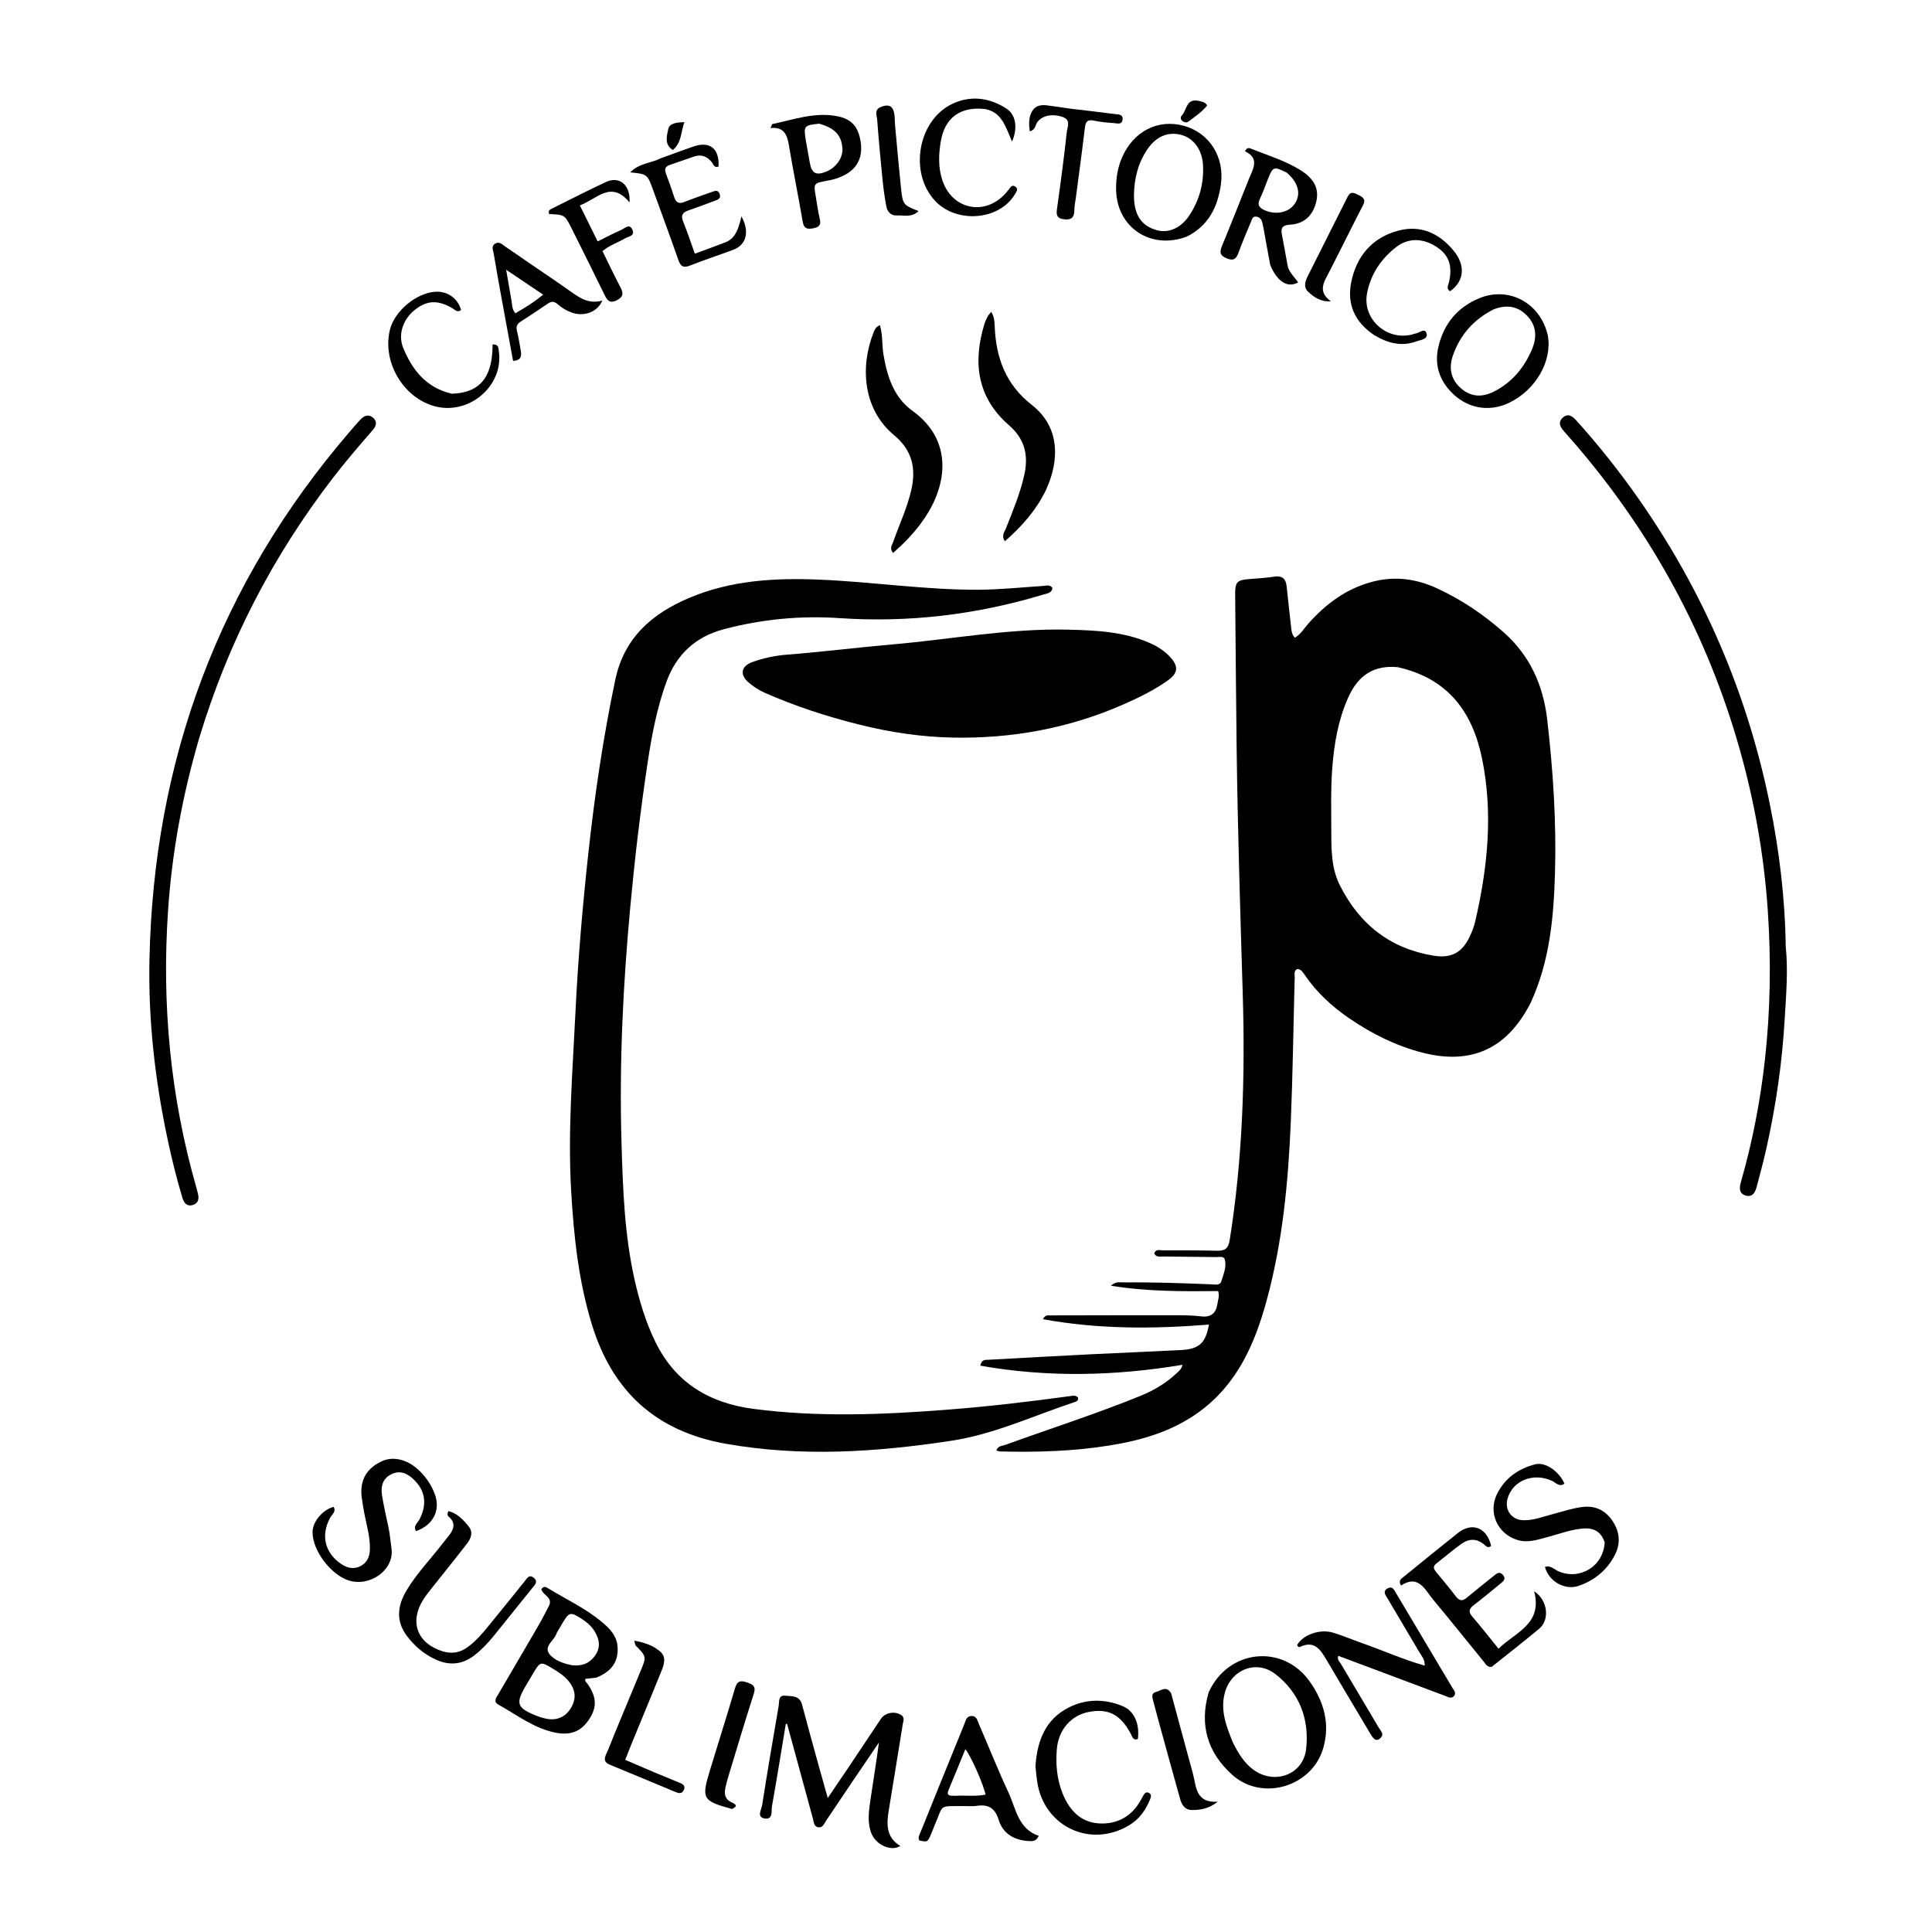 <svg version="1.1" id="Layer_1" xmlns="http://www.w3.org/2000/svg" xmlns:xlink="http://www.w3.org/1999/xlink" x="0px" y="0px"
	 width="100%" viewBox="0 0 1024 1024" enable-background="new 0 0 1024 1024" xml:space="preserve">
<path fill="#000000" opacity="1" stroke="none" 
	d="
M811.404,531.256 
	C798.97,555.872 779.889,564.619 753.869,557.915 
	C739.84,554.301 727.129,547.932 715.201,539.784 
	C706.018,533.51 698.01,526.128 691.672,516.951 
	C690.68,515.516 689.769,513.75 687.641,513.559 
	C685.607,514.562 686.26,516.423 686.218,517.974 
	C685.537,543.45 685.211,568.941 684.155,594.402 
	C682.823,626.538 679.805,658.49 671.24,689.683 
	C664.943,712.618 655.65,733.636 635.666,748.254 
	C621.418,758.676 605.084,763.407 587.977,766.147 
	C568.826,769.214 549.539,769.793 530.194,769.298 
	C529.564,769.282 528.939,769.039 528.087,768.853 
	C528.894,766.228 531.245,766.391 532.936,765.777 
	C556.881,757.081 581.177,749.35 604.776,739.706 
	C611.605,736.915 617.895,733.178 623.321,728.126 
	C624.611,726.925 626.203,725.868 626.723,723.383 
	C590.904,729.345 555.34,730.162 519.581,723.833 
	C520.259,720.473 522.16,720.802 523.713,720.716 
	C541.998,719.71 560.283,718.696 578.573,717.776 
	C594.374,716.982 610.185,716.381 625.984,715.548 
	C635.585,715.042 639.046,711.879 640.752,702.061 
	C611.333,704.411 582.106,704.564 552.776,699.207 
	C553.919,696.872 555.37,697.191 556.641,697.189 
	C578.791,697.143 600.941,697.09 623.092,697.115 
	C627.583,697.12 632.11,697.148 636.556,697.693 
	C642.085,698.371 644.611,695.846 645.323,690.749 
	C645.593,688.814 646.468,686.921 645.634,684.296 
	C627.068,684.48 608.339,684.59 588.801,681.465 
	C591.451,679.061 593.35,679.72 595.075,679.702 
	C610.738,679.537 626.387,680.09 642.035,680.713 
	C643.932,680.788 646.588,681.503 647.32,679.1 
	C648.461,675.353 650.238,671.491 649.147,667.498 
	C648.637,665.633 646.263,666.303 644.673,666.28 
	C635.342,666.146 626.011,666.105 616.681,665.973 
	C614.95,665.948 612.931,666.553 611.772,664.388 
	C612.536,661.802 614.708,662.719 616.319,662.716 
	C625.984,662.698 635.651,662.671 645.311,662.921 
	C649.493,663.029 651.109,661.393 651.765,657.273 
	C658.651,614.015 660,570.48 658.678,526.793 
	C657.359,483.176 655.988,439.564 655.432,395.921 
	C655.089,368.936 654.93,341.95 654.662,314.965 
	C654.597,308.477 655.723,307.406 661.996,306.932 
	C666.472,306.594 670.964,306.288 675.399,305.636 
	C679.711,305.001 681.555,306.818 681.961,310.923 
	C682.665,318.039 683.53,325.14 684.3,332.249 
	C684.514,334.225 684.61,336.219 686.305,338.006 
	C689.543,336.112 691.33,332.854 693.7,330.217 
	C702.897,319.985 713.475,312.088 727.06,308.43 
	C739.111,305.185 750.502,306.702 761.585,311.798 
	C774.538,317.753 786.226,325.645 796.918,335.09 
	C810.889,347.431 817.957,363.205 820.051,381.368 
	C823.163,408.358 824.96,435.437 824.178,462.626 
	C823.504,486.027 821.464,509.202 811.404,531.256 
M740.813,353.619 
	C728.492,352.462 719.96,357.578 714.521,369.806 
	C709.323,381.491 707.172,393.897 706.168,406.591 
	C705.261,418.057 705.605,429.531 705.624,440.991 
	C705.641,450.584 705.632,460.252 710.173,469.272 
	C720.536,489.854 736.624,502.624 759.532,506.483 
	C768.986,508.076 774.814,505.181 778.97,496.44 
	C780.177,493.902 781.232,491.22 781.866,488.491 
	C788.505,459.887 791.471,431.024 785.501,401.979 
	C780.47,377.499 767.573,359.559 740.813,353.619 
z"/>
<path fill="#000000" opacity="1" stroke="none" 
	d="
M343.266,404.145 
	C339.417,429.764 336.442,455.042 334.086,480.406 
	C330.23,521.91 328.182,563.476 329.4,605.151 
	C330.115,629.607 330.917,654.092 336.309,678.118 
	C338.868,689.518 342.221,700.673 347.352,711.207 
	C357.929,732.921 375.978,743.672 399.383,746.737 
	C433.617,751.219 467.839,749.82 502.104,747.167 
	C523.853,745.482 545.49,742.932 567.09,739.978 
	C568.522,739.782 570.071,739.355 571.308,740.654 
	C571.765,742.234 570.659,742.787 569.552,743.152 
	C547.907,750.279 527.013,760.159 504.352,763.609 
	C464.557,769.668 424.641,772.33 384.544,765.194 
	C347.83,758.66 324.695,737.619 313.775,702.211 
	C306.595,678.927 304.09,655.016 302.71,630.881 
	C300.917,599.541 303.469,568.294 304.972,537.043 
	C306.331,508.793 308.747,480.596 311.807,452.474 
	C315.172,421.544 319.684,390.791 326.114,360.315 
	C330.839,337.925 345.619,325.168 365.569,316.788 
	C387.621,307.527 410.697,306.25 434.213,307.217 
	C462.496,308.38 490.579,312.74 518.917,312.574 
	C530.223,312.508 541.523,311.292 552.824,310.561 
	C554.607,310.446 556.475,309.672 557.856,311.69 
	C557.37,314.435 554.905,314.547 552.962,315.134 
	C517.693,325.794 481.752,330.106 444.894,327.615 
	C424.2,326.216 403.599,328.192 383.479,333.545 
	C368.581,337.509 358.463,346.927 353.186,361.477 
	C348.222,375.166 345.505,389.376 343.266,404.145 
z"/>
<path fill="#000000" opacity="1" stroke="none" 
	d="
M455.197,383.996 
	C437.812,379.653 421.238,374.206 405.214,367.129 
	C402.142,365.772 399.371,363.917 396.823,361.762 
	C391.942,357.634 392.722,353.098 398.811,350.891 
	C404.778,348.728 410.982,347.455 417.319,346.963 
	C435.899,345.521 454.402,343.17 472.944,341.561 
	C504.082,338.86 534.98,332.953 566.388,333.737 
	C581.024,334.103 595.683,334.774 609.435,340.821 
	C613.618,342.661 617.338,345.08 620.414,348.464 
	C624.644,353.117 624.429,356.731 619.113,360.534 
	C611.776,365.783 603.662,369.741 595.432,373.358 
	C566.616,386.021 536.308,391.553 504.967,390.935 
	C488.313,390.608 471.808,388.153 455.197,383.996 
z"/>
<path fill="#000000" opacity="1" stroke="none" 
	d="
M105.514,391.427 
	C96.744,421.464 91.176,451.639 89.078,482.502 
	C85.681,532.482 90.304,581.577 104.17,629.756 
	C104.446,630.715 104.669,631.69 104.913,632.659 
	C105.61,635.428 105.08,637.857 102.131,638.708 
	C99.088,639.587 97.502,637.584 96.698,634.923 
	C93.567,624.56 90.995,614.053 88.748,603.465 
	C82.124,572.247 78.563,540.651 79.211,508.772 
	C81.365,402.945 116.159,309.348 185.322,228.852 
	C187.167,226.704 189.012,224.553 190.933,222.474 
	C192.982,220.258 195.428,219.285 197.913,221.587 
	C200.348,223.842 199.057,226.235 197.337,228.21 
	C190.223,236.376 183.183,244.594 176.566,253.178 
	C144.483,294.796 120.799,340.725 105.514,391.427 
z"/>
<path fill="#000000" opacity="1" stroke="none" 
	d="
M946.472,501.59 
	C947.798,514.552 946.674,527.044 945.968,539.485 
	C944.639,562.917 941.297,586.128 936.14,609.044 
	C934.643,615.697 932.865,622.287 931.123,628.882 
	C930.361,631.767 929.012,634.663 925.403,633.708 
	C921.517,632.681 921.871,629.461 922.763,626.349 
	C928.829,605.194 932.998,583.628 935.433,561.799 
	C938.371,535.454 938.763,509.004 936.961,482.519 
	C934.976,453.353 929.916,424.757 921.944,396.652 
	C904.906,336.58 875.76,283.039 835.158,235.674 
	C833.099,233.271 830.991,230.908 828.899,228.534 
	C826.983,226.358 825.648,223.927 828.152,221.511 
	C830.892,218.868 833.301,220.44 835.4,222.767 
	C847.24,235.896 858.224,249.707 868.363,264.188 
	C902.732,313.278 925.987,367.177 937.973,425.883 
	C943.039,450.692 946.106,475.763 946.472,501.59 
z"/>
<path fill="#000000" opacity="1" stroke="none" 
	d="
M465.864,923.542 
	C456.364,937.408 447.106,951.253 437.809,965.071 
	C436.827,966.532 436.162,968.709 433.942,968.519 
	C431.308,968.294 431.373,965.75 430.875,963.939 
	C426.288,947.258 421.775,930.556 417.224,913.865 
	C417.202,913.784 416.949,913.765 416.506,913.618 
	C414.085,928.203 411.768,942.76 409.17,957.267 
	C408.719,959.788 409.854,964.576 405.284,963.844 
	C400.884,963.14 403.617,959.019 403.967,956.748 
	C406.682,939.167 409.722,921.635 412.717,904.098 
	C413.102,901.845 412.373,898.377 416.254,898.76 
	C419.672,899.097 423.801,898.568 425.085,903.432 
	C427.76,913.568 430.565,923.67 433.346,933.779 
	C435.001,939.798 436.71,945.802 438.723,952.982 
	C442.942,946.755 446.48,941.578 449.97,936.369 
	C455.627,927.926 461.225,919.445 466.901,911.016 
	C469.212,907.584 474.524,906.75 477.823,909.145 
	C479.623,910.451 478.776,912.099 478.517,913.69 
	C476.062,928.794 473.645,943.904 471.142,959 
	C469.902,966.479 469.368,973.685 477.189,978.389 
	C472.23,981.589 463.942,977.68 461.668,971.271 
	C459.721,965.781 460.452,960.076 461.276,954.476 
	C462.796,944.142 464.48,933.833 465.864,923.542 
z"/>
<path fill="#000000" opacity="1" stroke="none" 
	d="
M316.038,889.178 
	C313.87,889.438 312.066,889.632 310.31,889.822 
	C309.815,891.175 310.909,891.735 311.42,892.468 
	C316.26,899.428 316.507,904.907 312.188,911.373 
	C307.933,917.743 302.424,919.908 294.479,918.351 
	C283.047,916.11 274.02,908.948 264.166,903.492 
	C261.262,901.884 263.025,899.825 264.099,897.988 
	C271.235,885.773 278.413,873.582 285.513,861.345 
	C287.428,858.044 289.13,854.617 290.911,851.238 
	C293.312,846.681 287.577,845.427 286.931,842.356 
	C287.986,840.633 289.123,840.993 290.155,841.627 
	C299.929,847.628 310.466,852.442 319.289,859.917 
	C323.101,863.147 326.68,866.788 327.261,872.165 
	C328.134,880.237 324.464,885.867 316.038,889.178 
M282.16,887.604 
	C281.147,889.326 280.151,891.059 279.119,892.77 
	C272.909,903.065 273.7,905.28 285.257,909.735 
	C286.494,910.212 287.786,910.573 289.08,910.864 
	C294.955,912.187 299.768,910.142 302.7,905.129 
	C305.585,900.196 305.111,895.467 301.224,890.857 
	C298.934,888.142 296.01,886.225 292.996,884.423 
	C286.394,880.476 286.4,880.467 282.16,887.604 
M295.062,865.499 
	C294.06,869.403 288.034,872.369 291.113,876.559 
	C293.576,879.912 298.377,881.626 302.869,882.555 
	C303.031,882.589 303.197,882.6 303.362,882.618 
	C308.385,883.176 312.495,881.661 315.459,877.4 
	C318.42,873.145 317.745,868.99 315.275,864.826 
	C313.536,861.894 311.043,859.752 308.212,857.952 
	C302.373,854.24 301.659,854.397 298.201,860.151 
	C297.262,861.714 296.338,863.287 295.062,865.499 
z"/>
<path fill="#000000" opacity="1" stroke="none" 
	d="
M487.821,277.77 
	C483.435,283.587 478.633,288.465 473.338,293.074 
	C471.294,290.498 472.819,288.924 473.37,287.347 
	C476.545,278.254 480.695,269.514 482.92,260.074 
	C485.666,248.43 483.634,238.74 473.848,230.617 
	C457.292,216.874 455.828,194.247 463.026,176.176 
	C463.554,174.85 464.093,173.357 466.351,172.305 
	C467.95,177.493 467.393,182.802 468.242,187.857 
	C470.196,199.491 473.721,210.598 483.578,217.712 
	C505.767,233.727 501.538,257.514 490.323,274.213 
	C489.582,275.317 488.799,276.394 487.821,277.77 
z"/>
<path fill="#000000" opacity="1" stroke="none" 
	d="
M554.238,260.032 
	C548.941,270.769 541.43,279.142 532.614,286.86 
	C530.583,283.796 532.424,281.938 533.134,280.134 
	C536.846,270.699 540.803,261.377 542.965,251.394 
	C545.197,241.089 543.037,232.552 534.799,225.392 
	C517.897,210.703 515.515,192.215 521.742,171.771 
	C522.174,170.351 522.845,168.992 523.52,167.663 
	C523.87,166.973 524.473,166.412 525.352,165.298 
	C527.072,167.997 527.124,170.588 527.225,173.131 
	C527.884,189.672 533.125,203.852 546.725,214.481 
	C560.737,225.431 561.504,241.03 556.113,255.543 
	C555.593,256.944 554.968,258.305 554.238,260.032 
z"/>
<path fill="#000000" opacity="1" stroke="none" 
	d="
M640.616,896.962 
	C651.056,874.02 680.037,871.112 694.288,891.381 
	C701.667,901.876 705.015,913.541 701.419,926.316 
	C695.612,946.945 669.052,955.01 653.115,940.691 
	C640.165,929.056 635.537,914.458 640.616,896.962 
M653.583,923.869 
	C656.367,929.203 659.351,934.386 664.362,938.024 
	C675.544,946.143 690.737,940.645 692.275,927.01 
	C694.053,911.245 688.779,897.219 675.976,887.299 
	C665.956,879.535 652.601,884.83 649.217,897.105 
	C646.652,906.412 649.895,914.802 653.583,923.869 
z"/>
<path fill="#000000" opacity="1" stroke="none" 
	d="
M720.52,870.387 
	C732.242,874.446 743.244,879.43 755.11,882.829 
	C755.259,879.511 753.506,877.784 752.368,875.844 
	C746.727,866.225 740.981,856.668 735.332,847.053 
	C734.375,845.424 732.695,843.518 735.359,841.941 
	C737.955,840.404 738.856,842.584 739.878,844.298 
	C749.848,861.028 759.826,877.753 769.759,894.505 
	C770.559,895.854 772.066,897.39 770.595,898.998 
	C769.206,900.517 767.452,899.417 765.945,898.853 
	C747.101,891.81 728.27,884.734 709.34,877.63 
	C708.551,879.614 709.97,880.645 710.654,881.804 
	C717.336,893.129 724.114,904.397 730.792,915.725 
	C731.669,917.214 733.548,918.941 732.141,920.659 
	C729.66,923.686 727.958,921.679 726.511,919.24 
	C718.7,906.069 710.795,892.952 703.058,879.737 
	C699.838,874.235 696.597,869.304 689.021,872.898 
	C688.412,873.188 687.778,872.628 687.483,871.945 
	C690.559,866.462 699.492,863.219 706.546,865.337 
	C711.159,866.723 715.629,868.585 720.52,870.387 
z"/>
<path fill="#000000" opacity="1" stroke="none" 
	d="
M673.238,140.398 
	C671.957,133.647 670.829,127.27 669.679,120.896 
	C669.474,119.757 669.222,118.622 668.913,117.506 
	C668.461,115.877 667.248,114.96 665.663,114.81 
	C663.939,114.646 663.589,116.213 663.098,117.404 
	C660.813,122.938 658.419,128.435 656.372,134.058 
	C655.145,137.429 653.651,138.385 650.092,136.9 
	C646.489,135.396 646.351,133.573 647.682,130.356 
	C652.516,118.677 657.133,106.908 661.824,95.169 
	C664.014,89.688 667.953,84.009 659.881,80.186 
	C660.789,78.049 662.036,78.394 663.086,78.812 
	C671.731,82.255 680.7,85.004 688.721,89.833 
	C696.973,94.802 699.527,100.525 697.366,107.963 
	C695.367,114.843 690.75,118.675 683.686,119.09 
	C680.227,119.293 678.73,120.444 679.364,123.905 
	C680.381,129.456 681.473,134.994 682.424,140.555 
	C683.072,144.344 686.075,146.696 688.047,149.682 
	C682.487,152.81 676.903,149.305 673.238,140.398 
M681.949,91.47 
	C674.978,88.083 674.729,88.175 671.891,95.238 
	C670.528,98.631 669.363,102.119 667.767,105.398 
	C666.154,108.713 667.539,110.237 670.439,111.486 
	C676.58,114.13 683.426,112.555 686.473,107.656 
	C689.597,102.635 688.131,96.733 681.949,91.47 
z"/>
<path fill="#000000" opacity="1" stroke="none" 
	d="
M790.638,883.455 
	C788.233,883.761 787.497,882.035 786.488,880.8 
	C777.539,869.842 768.726,858.77 759.654,847.914 
	C755.221,842.609 751.919,834.257 742.544,840.379 
	C740.898,837.416 743.02,836.533 744.295,835.493 
	C753.705,827.809 763.118,820.125 772.645,812.586 
	C780.253,806.565 788.006,809.57 790.331,819.307 
	C788.703,820.888 787.601,819.419 786.528,818.538 
	C782.586,815.305 778.457,815.483 774.571,818.273 
	C769.983,821.567 765.692,825.272 761.239,828.757 
	C759.162,830.383 760.021,831.81 761.315,833.378 
	C764.813,837.612 768.35,841.82 771.685,846.181 
	C773.535,848.6 775.187,848.698 777.455,846.801 
	C782.177,842.851 787.004,839.024 791.811,835.175 
	C793.245,834.026 794.736,832.64 796.519,834.681 
	C798.576,837.037 796.572,838.276 795.065,839.515 
	C790.439,843.32 785.821,847.141 781.071,850.787 
	C778.571,852.705 778.17,854.303 780.375,856.857 
	C785.026,862.243 789.4,867.87 794.245,873.838 
	C803.265,865.018 817.742,860.861 813.121,843.378 
	C820.56,848.271 821.375,858.668 815.805,863.265 
	C807.595,870.042 799.251,876.658 790.638,883.455 
z"/>
<path fill="#000000" opacity="1" stroke="none" 
	d="
M850.521,817.516 
	C848.631,811.709 844.608,809.727 839.2,810.135 
	C832.503,810.639 826.258,813.094 819.837,814.789 
	C814.711,816.143 809.652,817.891 804.193,816.197 
	C793.678,812.934 788.556,801.654 793.477,791.802 
	C797.675,783.395 804.785,778.378 813.742,776.107 
	C819.038,774.765 826.376,779.816 829.197,786.373 
	C826.44,788.352 824.574,785.798 822.587,784.884 
	C812.718,780.339 801.71,784.686 799.025,794.344 
	C797.376,800.274 801.111,805.536 807.258,805.746 
	C812.857,805.938 818.02,803.782 823.318,802.423 
	C828.468,801.102 833.503,799.338 838.825,798.715 
	C845.646,797.915 850.903,800.528 854.649,806.103 
	C858.473,811.794 859.078,817.979 855.947,824.101 
	C851.827,832.159 845.189,837.611 836.682,840.543 
	C829.417,843.048 820.908,838.197 818.845,830.517 
	C821.856,829.473 823.795,831.873 826.05,832.838 
	C837.4,837.694 849.811,830.192 850.521,817.516 
z"/>
<path fill="#000000" opacity="1" stroke="none" 
	d="
M191.622,792.923 
	C190.781,783.858 194.815,778.017 202.305,774.519 
	C208.768,771.502 216.59,773.762 222.696,779.915 
	C226.142,783.388 228.792,787.394 230.478,791.994 
	C233.6,800.518 229.586,808.379 220.476,811.526 
	C218.799,808.807 221.348,807.229 222.306,805.378 
	C226.384,797.498 225.586,790.37 219.507,784.392 
	C216.266,781.206 212.487,779.109 207.818,781.187 
	C202.934,783.361 201.709,787.627 202.465,792.422 
	C203.369,798.161 204.685,803.837 205.898,809.524 
	C206.697,813.269 206.972,817.078 207.507,820.846 
	C209.083,831.951 196.056,841.448 184.594,837.597 
	C175.156,834.426 165.646,821.737 165.653,812.108 
	C165.657,806.587 170.885,800.259 176.828,798.661 
	C178.301,801.205 175.973,802.642 175.029,804.356 
	C169.94,813.594 172.071,822.94 180.751,828.888 
	C183.83,830.998 187.206,831.856 190.663,830.275 
	C194.326,828.6 195.902,825.403 196.047,821.395 
	C196.286,814.807 194.356,808.574 193.112,802.224 
	C192.537,799.294 192.117,796.334 191.622,792.923 
z"/>
<path fill="#000000" opacity="1" stroke="none" 
	d="
M820.397,177.872 
	C822.772,191.472 813.94,206.647 800.014,213.414 
	C788.872,218.827 776.73,216.373 768.269,206.838 
	C762.33,200.144 760.344,192.321 762.429,183.601 
	C765.344,171.406 772.69,162.689 784.213,158.009 
	C799.979,151.605 816.553,160.735 820.397,177.872 
M791.611,163.989 
	C781.163,169.268 773.879,177.459 770.064,188.453 
	C767.832,194.884 768.858,200.997 774.284,205.768 
	C779.737,210.562 785.764,210.649 791.938,207.487 
	C801.38,202.652 807.771,194.974 811.915,185.32 
	C814.64,178.972 814.467,172.849 809.638,167.617 
	C804.883,162.466 798.967,161.14 791.611,163.989 
z"/>
<path fill="#000000" opacity="1" stroke="none" 
	d="
M629.042,125.396 
	C609.784,132.661 591.771,120.397 591.551,100.366 
	C591.486,94.45 592.383,88.794 594.744,83.373 
	C600.767,69.544 613.85,62.894 627.538,66.703 
	C641.058,70.464 649.212,83.279 647.065,97.983 
	C645.358,109.674 640.627,119.617 629.042,125.396 
M601.018,103.417 
	C601.051,104.413 601.041,105.412 601.124,106.404 
	C601.85,115.055 605.71,119.998 613.317,122.048 
	C619.391,123.685 625.875,120.87 630.249,114.355 
	C635.694,106.246 638.133,97.194 637.617,87.458 
	C637.189,79.401 632.635,73.269 626.21,71.523 
	C619.096,69.59 612.67,72.284 607.921,79.431 
	C603.295,86.393 601.206,94.17 601.018,103.417 
z"/>
<path fill="#000000" opacity="1" stroke="none" 
	d="
M511.042,957.255 
	C497.072,957.406 500.342,956.005 495.31,967.589 
	C494.514,969.421 493.897,971.333 493.044,973.135 
	C491.511,976.372 491.441,976.357 487.245,975.467 
	C486.397,973.909 487.315,972.551 487.853,971.218 
	C495.572,952.08 503.313,932.95 511.103,913.84 
	C511.822,912.077 512.138,909.714 514.693,909.531 
	C517.619,909.321 518.036,911.908 518.85,913.787 
	C524.077,925.851 528.927,938.088 534.484,949.996 
	C538.489,958.579 539.568,969.328 550.55,973.032 
	C549.252,976.151 546.974,975.913 544.872,975.768 
	C537.375,975.248 531.53,971.784 529.3,964.532 
	C527.339,958.154 523.661,956.194 517.519,957.15 
	C515.565,957.455 513.53,957.232 511.042,957.255 
M506.154,951.813 
	C511.517,951.48 516.962,952.251 522.348,951.196 
	C521.176,945.527 514.597,930.689 511.671,927.088 
	C508.639,934.461 505.719,941.66 502.716,948.824 
	C501.465,951.807 503.359,951.8 506.154,951.813 
z"/>
<path fill="#000000" opacity="1" stroke="none" 
	d="
M261.876,866.853 
	C258.606,870.888 255.291,874.365 251.452,877.348 
	C245.189,882.214 238.424,882.904 231.291,879.747 
	C224.922,876.928 219.71,872.517 215.572,866.965 
	C209.743,859.142 210.679,851.047 215.372,843.133 
	C220.916,833.784 228.566,826.018 235.117,817.423 
	C236.024,816.233 236.988,815.086 237.915,813.91 
	C240.559,810.556 241.726,807.224 237.851,803.888 
	C237.208,803.334 236.858,802.552 237.707,800.912 
	C242.387,802.074 245.572,805.533 248.458,809.101 
	C250.99,812.231 249.542,815.547 247.433,818.272 
	C241.119,826.429 234.62,834.442 228.22,842.532 
	C226.88,844.226 225.545,845.94 224.386,847.759 
	C216.885,859.543 221.064,870.963 234.514,875.203 
	C239.193,876.678 243.659,876.067 247.779,873.079 
	C253.674,868.804 257.874,862.978 262.422,857.474 
	C267.721,851.06 272.872,844.524 278.118,838.066 
	C279.32,836.587 280.393,834.266 282.838,836.227 
	C285.427,838.304 283.451,840.029 282.123,841.687 
	C275.464,849.996 268.784,858.288 261.876,866.853 
z"/>
<path fill="#000000" opacity="1" stroke="none" 
	d="
M548.805,936.013 
	C549.794,922.603 554.052,911.349 566.334,905.074 
	C575.548,900.368 585.295,900.345 594.865,904.214 
	C601.114,906.741 604.133,913.563 603.086,921.717 
	C600.425,922.673 600.116,920.362 599.324,918.896 
	C593.808,908.669 587.458,905.372 577.01,907.379 
	C567.664,909.175 560.976,916.891 560.146,927.115 
	C559.493,935.155 560.163,943.056 563.231,950.642 
	C566.805,959.479 572.78,965.902 582.585,966.444 
	C592.23,966.976 599.984,962.699 604.747,953.88 
	C605.143,953.148 605.51,952.397 605.96,951.699 
	C606.593,950.715 607.27,949.588 608.698,950.158 
	C610.352,950.817 610.185,952.154 609.65,953.501 
	C607.381,959.213 603.99,964.049 598.654,967.305 
	C578.105,979.844 553.291,968.217 549.738,944.379 
	C549.346,941.753 549.113,939.103 548.805,936.013 
z"/>
<path fill="#000000" opacity="1" stroke="none" 
	d="
M350.058,83.957 
	C356.222,81.731 361.984,79.54 367.82,77.567 
	C376.314,74.697 381.374,78.889 380.839,88.265 
	C378.505,89.188 378.127,87.024 377.184,85.87 
	C374.703,82.834 371.677,81.664 367.877,82.964 
	C363.622,84.418 359.385,85.923 355.128,87.369 
	C352.815,88.155 351.979,89.435 352.939,91.918 
	C354.559,96.11 356.006,100.372 357.41,104.643 
	C358.347,107.491 359.934,108.147 362.733,107.037 
	C367.531,105.134 372.425,103.472 377.292,101.745 
	C378.864,101.186 380.56,100.428 381.43,102.78 
	C382.262,105.028 380.739,105.741 379.079,106.351 
	C374.388,108.072 369.724,109.874 364.993,111.476 
	C361.891,112.526 360.706,114.041 362.077,117.414 
	C364.259,122.784 366.065,128.306 368.287,134.475 
	C373.886,132.395 379.141,130.487 384.362,128.49 
	C390.001,126.334 391.482,120.928 392.982,114.691 
	C397.553,123.033 395.444,129.845 388.65,132.384 
	C381.006,135.24 373.241,137.782 365.649,140.769 
	C362.042,142.188 360.666,141.043 359.489,137.659 
	C355.223,125.39 350.694,113.213 346.27,100.999 
	C343.108,92.27 343.112,92.268 334.005,91.357 
	C338.704,86.533 344.829,86.566 350.058,83.957 
z"/>
<path fill="#000000" opacity="1" stroke="none" 
	d="
M438.573,95.743 
	C431.191,97.141 431.184,97.142 432.338,103.906 
	C433.035,107.995 433.55,112.13 434.535,116.15 
	C435.402,119.683 433.53,120.548 430.759,121.053 
	C427.913,121.571 426.083,121.121 425.487,117.674 
	C423.144,104.105 420.42,90.601 418.135,77.023 
	C417.198,71.455 415.552,67.093 408.371,67.888 
	C409.002,66.538 409.13,65.806 409.401,65.749 
	C420.687,63.374 431.795,59.306 443.619,61.571 
	C451.307,63.044 454.848,66.986 456.149,75.026 
	C457.405,82.786 454.719,88.798 448.335,92.392 
	C445.415,94.036 442.295,95.148 438.573,95.743 
M434.193,65.565 
	C426.182,66.322 425.823,66.763 427.136,74.598 
	C427.794,78.516 428.506,82.425 429.225,86.332 
	C430.251,91.908 432.508,93.114 437.867,90.984 
	C443.105,88.901 446.836,83.62 446.508,78.752 
	C446.037,71.773 442.638,67.951 434.193,65.565 
z"/>
<path fill="#000000" opacity="1" stroke="none" 
	d="
M280.527,139.432 
	C287.96,144.521 295.16,149.315 302.2,154.334 
	C307.209,157.904 312.155,161.362 319.246,159.286 
	C316.718,165.453 309.476,167.931 303.198,165.728 
	C300.343,164.726 297.744,163.189 295.502,161.192 
	C293.662,159.552 292.138,159.697 290.208,161.031 
	C285.558,164.245 280.819,167.336 276.06,170.388 
	C274.141,171.619 273.386,172.997 273.986,175.369 
	C274.881,178.902 275.424,182.527 276.056,186.124 
	C276.544,188.904 276.038,191.056 271.941,191.268 
	C269.887,180.109 267.831,169.054 265.823,157.991 
	C264.4,150.149 263,142.303 261.683,134.444 
	C261.375,132.605 260.14,130.395 262.565,129.06 
	C264.801,127.829 266.306,129.678 267.896,130.748 
	C272.036,133.532 276.12,136.399 280.527,139.432 
M271.256,160.217 
	C271.502,162.148 271.478,164.166 273.184,166.027 
	C278.117,163.154 282.975,160.262 287.865,156.165 
	C281.229,151.696 275.278,147.688 268.267,142.966 
	C269.389,149.346 270.274,154.379 271.256,160.217 
z"/>
<path fill="#000000" opacity="1" stroke="none" 
	d="
M522.047,57.779 
	C509.02,56.362 500.759,62.302 498.625,75.012 
	C497.471,81.886 497.213,88.983 499.551,95.785 
	C504.836,111.166 522.043,114.602 532.968,102.507 
	C533.525,101.89 534.025,101.221 534.553,100.578 
	C535.478,99.452 536.341,97.665 538.086,98.861 
	C540.062,100.218 538.621,101.796 537.775,103.185 
	C529.411,116.911 506.799,118.583 495.488,106.317 
	C481.497,91.146 486.7,63.033 505.378,54.743 
	C514.992,50.476 524.677,51.884 533.474,57.575 
	C538.309,60.703 539.605,67.636 536.409,75.011 
	C533.025,67.53 531.214,59.458 522.047,57.779 
z"/>
<path fill="#000000" opacity="1" stroke="none" 
	d="
M728.465,177.675 
	C718.011,170.771 713.807,161.189 716.191,149.482 
	C718.999,135.692 727.323,125.913 741.134,122.244 
	C752.933,119.109 762.76,123.585 770.404,132.811 
	C776.903,140.654 776.117,149.046 768.571,154.366 
	C766.32,152.987 767.658,151.089 768.019,149.485 
	C769.966,140.848 767.943,135.066 761.33,130.802 
	C754.034,126.098 746.329,126.003 739.892,131.036 
	C731.885,137.296 726.478,145.424 724.565,155.487 
	C721.98,169.085 734.937,180.757 748.514,177.279 
	C748.997,177.155 749.458,176.868 749.941,176.834 
	C752.06,176.685 755.05,173.633 756.029,176.479 
	C757.199,179.878 752.941,180.11 750.724,180.932 
	C742.939,183.817 735.663,181.976 728.465,177.675 
z"/>
<path fill="#000000" opacity="1" stroke="none" 
	d="
M239.404,208.665 
	C256.872,208.181 261.043,196.818 261.089,182.543 
	C264.312,182.459 264.12,184.367 264.361,185.949 
	C267.23,204.744 248.042,220.754 229.476,215.056 
	C213.075,210.023 202.479,191.173 206.72,174.573 
	C209.215,164.803 220.63,155.311 230.695,154.635 
	C237.137,154.202 242.657,158.092 244.377,164.322 
	C242.333,165.937 240.993,164.044 239.555,163.227 
	C231.899,158.877 226.197,159.162 219.729,164.347 
	C213.617,169.248 210.789,177.316 213.727,184.431 
	C218.535,196.077 225.855,205.49 239.404,208.665 
z"/>
<path fill="#000000" opacity="1" stroke="none" 
	d="
M325.771,918.829 
	C330.429,907.555 334.947,896.638 339.497,885.735 
	C342.692,878.079 342.702,878.075 336.917,872.148 
	C336.632,871.856 336.652,871.266 336.202,869.599 
	C341.664,870.556 346.184,872.156 349.882,875.326 
	C353.25,878.214 352.021,882.112 350.642,885.533 
	C345.417,898.495 340.025,911.391 334.711,924.318 
	C333.643,926.915 332.643,929.541 331.375,932.752 
	C336.788,935.08 341.908,937.315 347.055,939.486 
	C351.347,941.296 355.682,943.007 359.977,944.813 
	C361.683,945.53 363.573,946.235 362.414,948.765 
	C361.461,950.843 359.861,950.558 358.206,949.871 
	C346.527,945.021 334.867,940.124 323.17,935.316 
	C320.295,934.135 320.045,932.417 321.258,929.801 
	C322.865,926.332 324.195,922.734 325.771,918.829 
z"/>
<path fill="#000000" opacity="1" stroke="none" 
	d="
M303.953,123.029 
	C303.414,121.954 303.051,121.206 302.669,120.466 
	C299.25,113.841 299.249,113.842 291.034,113.424 
	C290.237,111.324 291.995,110.832 293.223,110.218 
	C302.45,105.605 311.65,100.93 320.981,96.535 
	C328.225,93.122 334.188,97.764 333.678,107.318 
	C323.806,95.229 316.351,105.628 307.326,108.854 
	C310.584,115.439 313.56,121.455 316.77,127.942 
	C321.346,125.691 325.29,123.604 329.364,121.814 
	C331.203,121.006 333.629,118.238 335.192,121.776 
	C336.673,125.127 333.091,125.269 331.312,126.325 
	C327.495,128.592 323.135,129.922 319.339,133.098 
	C322.536,139.589 325.564,146.039 328.881,152.338 
	C330.511,155.434 330.41,157.368 326.99,159.113 
	C323.456,160.915 321.981,159.51 320.506,156.464 
	C315.137,145.384 309.596,134.388 303.953,123.029 
z"/>
<path fill="#000000" opacity="1" stroke="none" 
	d="
M567.342,57.599 
	C575.55,58.572 583.317,59.463 591.068,60.473 
	C592.757,60.693 595.223,60.505 594.998,63.206 
	C594.737,66.343 592.108,65.364 590.307,65.235 
	C586.825,64.987 583.309,64.7 579.908,63.961 
	C576.64,63.252 575.433,64.213 575.042,67.507 
	C573.591,79.728 571.911,91.923 570.319,104.127 
	C569.997,106.601 569.446,109.074 569.422,111.551 
	C569.384,115.608 567.448,116.729 563.693,116.202 
	C559.589,115.626 559.868,113.234 560.318,110.045 
	C562.196,96.716 563.966,83.366 565.421,69.986 
	C565.71,67.328 567.831,63.548 563.123,61.963 
	C557.475,60.061 551.982,61.297 549.568,65.098 
	C548.644,66.554 548.85,68.817 545.782,69.624 
	C545.308,65.774 545.122,62.169 547.113,58.828 
	C548.885,55.857 551.917,55.464 555.04,55.856 
	C559.001,56.352 562.944,56.986 567.342,57.599 
z"/>
<path fill="#000000" opacity="1" stroke="none" 
	d="
M388.007,958.804 
	C372.33,954.516 371.689,953.437 376.251,938.395 
	C380.645,923.909 385.26,909.489 389.525,894.965 
	C390.57,891.407 391.999,890.42 395.549,891.595 
	C398.772,892.663 400.892,893.515 399.522,897.765 
	C394.928,912.015 390.664,926.371 386.299,940.694 
	C385.621,942.921 384.993,945.17 384.492,947.442 
	C383.746,950.826 384.208,953.715 387.862,955.325 
	C389.643,956.109 391.489,957.187 388.007,958.804 
z"/>
<path fill="#000000" opacity="1" stroke="none" 
	d="
M620.747,897.547 
	C624.657,911.881 628.335,925.869 632.208,939.803 
	C634.104,946.621 633.449,955.751 645.422,954.936 
	C641.029,958.449 636.487,959.441 631.623,959.333 
	C627.973,959.251 626.366,956.595 625.529,953.63 
	C621.508,939.392 617.634,925.112 613.717,910.845 
	C612.88,907.798 612.074,904.743 611.265,901.688 
	C610.746,899.727 609.985,897.428 612.75,896.749 
	C615.306,896.121 618.223,893.168 620.747,897.547 
z"/>
<path fill="#000000" opacity="1" stroke="none" 
	d="
M712.813,127.738 
	C710.006,133.269 707.354,138.46 704.749,143.675 
	C702.126,148.929 697.845,154.209 705.387,159.712 
	C700.021,160.049 696.446,157.556 693.296,154.594 
	C690.863,152.308 691.674,149.294 692.981,146.674 
	C700.044,132.52 707.215,118.419 714.284,104.268 
	C715.877,101.077 717.893,102.295 720.062,103.366 
	C722.356,104.5 724.084,105.654 722.478,108.695 
	C719.212,114.879 716.141,121.166 712.813,127.738 
z"/>
<path fill="#000000" opacity="1" stroke="none" 
	d="
M474.346,65.75 
	C475.396,77.126 476.339,88.055 477.474,98.965 
	C478.475,108.593 478.57,108.583 486.853,111.879 
	C483.206,115.479 478.945,114.006 475.203,114.186 
	C472.095,114.336 470.287,112.158 469.757,109.298 
	C468.94,104.893 468.286,100.446 467.839,95.989 
	C466.763,85.239 465.742,74.481 464.948,63.709 
	C464.775,61.364 463.169,58.257 466.759,56.756 
	C471.144,54.923 473.454,56.188 474.067,60.81 
	C474.263,62.29 474.242,63.799 474.346,65.75 
z"/>
<path fill="#000000" opacity="1" stroke="none" 
	d="
M635.362,53.476 
	C637.175,53.879 638.681,54.064 639.834,55.836 
	C637.18,59.309 633.457,61.729 629.961,64.374 
	C628.942,65.144 627.748,64.894 626.731,64.147 
	C625.512,63.25 625.654,61.935 626.457,61.105 
	C629.123,58.35 628.585,51.987 635.362,53.476 
z"/>
<path fill="#000000" opacity="1" stroke="none" 
	d="
M356.637,79.507 
	C351.942,76.598 353.464,72.014 354.18,68.447 
	C354.819,65.26 358.704,64.87 362.737,64.752 
	C360.796,70.036 361.326,75.56 356.637,79.507 
z"/>
</svg>